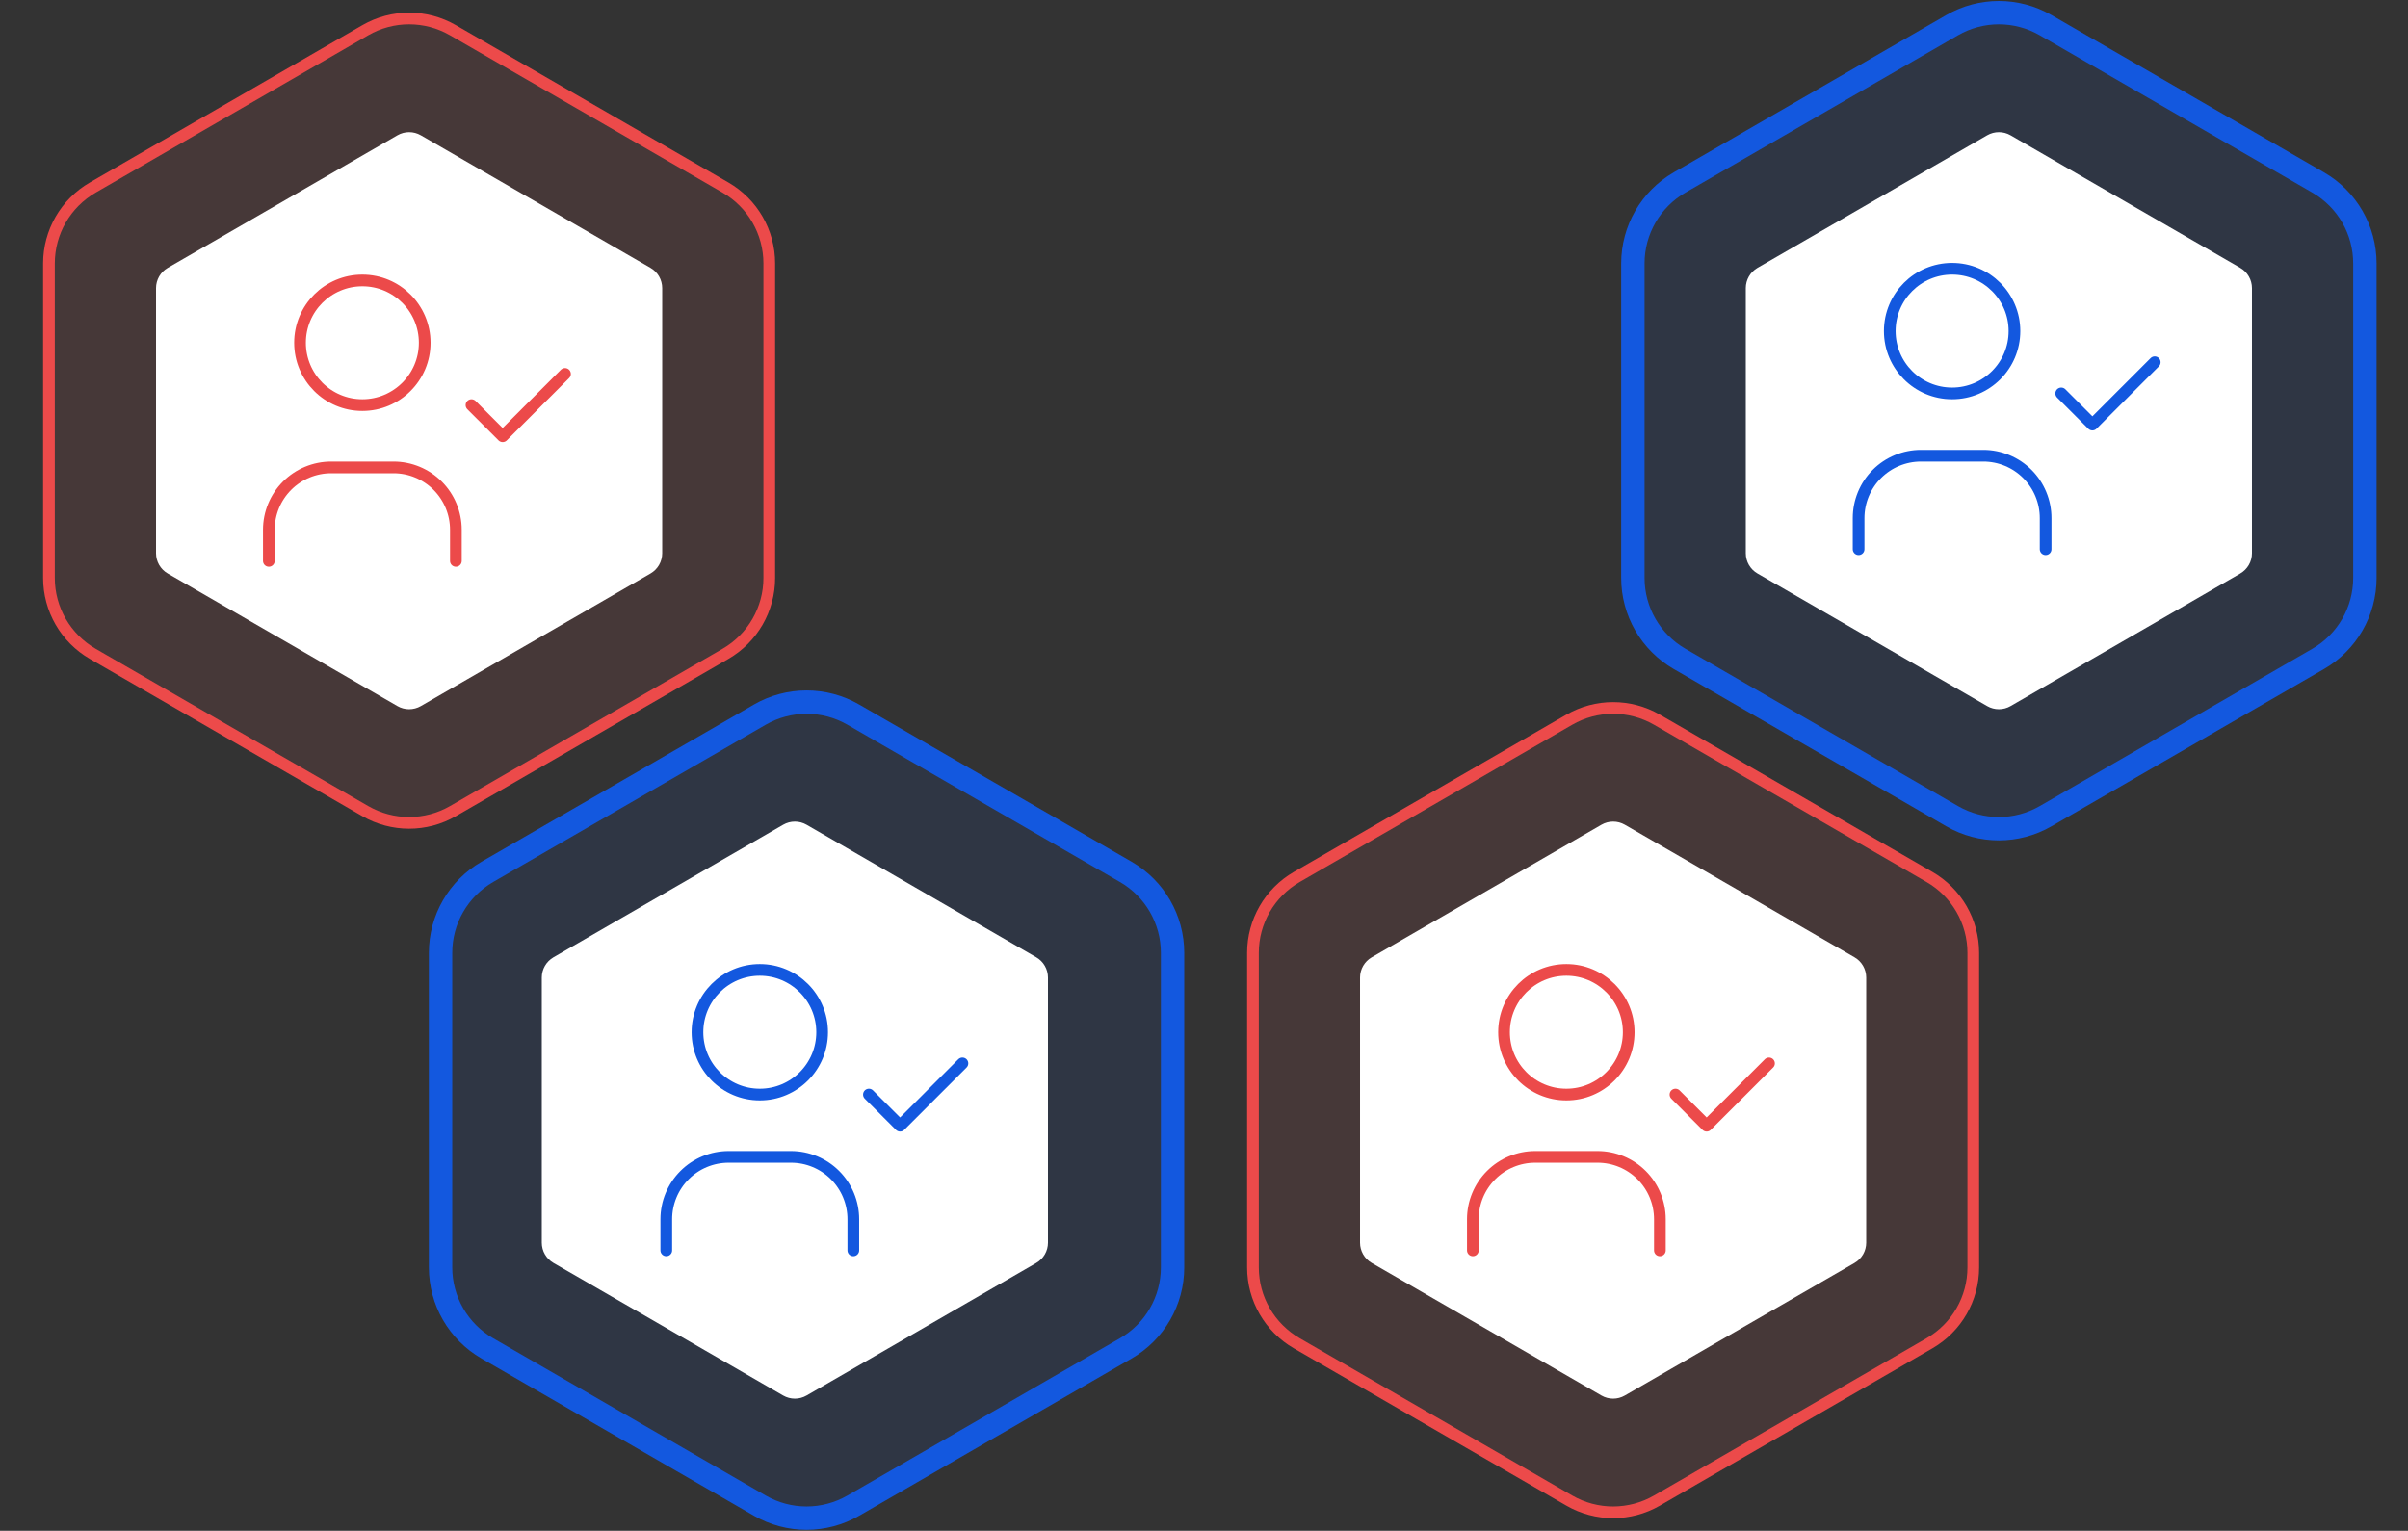 <svg width="206" height="131" viewBox="0 0 206 131" fill="none" xmlns="http://www.w3.org/2000/svg">
<rect x="0" y="0" width="206" height="131" fill="#333333" stroke="none"/>
<path d="M141.75 61.588C139.429 60.248 136.571 60.248 134.25 61.588L110.939 75.046C108.619 76.386 107.189 78.862 107.189 81.541V108.459C107.189 111.138 108.619 113.614 110.939 114.954L134.25 128.412C136.571 129.752 139.429 129.752 141.75 128.412L165.061 114.954C167.381 113.614 168.811 111.138 168.811 108.459V81.541C168.811 78.862 167.381 76.386 165.061 75.046L141.75 61.588Z" fill="#F46565" fill-opacity="0.1" stroke="#EC4A4A"/>
<path d="M38.75 2.588C36.429 1.248 33.571 1.248 31.25 2.588L7.939 16.046C5.619 17.386 4.189 19.862 4.189 22.541V49.459C4.189 52.138 5.619 54.614 7.939 55.954L31.25 69.412C33.571 70.752 36.429 70.752 38.75 69.412L62.061 55.954C64.381 54.614 65.811 52.138 65.811 49.459V22.541C65.811 19.862 64.381 17.386 62.061 16.046L38.75 2.588Z" fill="#F46565" fill-opacity="0.1" stroke="#EC4A4A"/>
<path d="M34 11.577C34.619 11.22 35.381 11.22 36 11.577L55.651 22.923C56.269 23.28 56.651 23.94 56.651 24.655V47.345C56.651 48.06 56.269 48.72 55.651 49.077L36 60.423C35.381 60.78 34.619 60.78 34 60.423L14.349 49.077C13.731 48.72 13.349 48.06 13.349 47.345V24.655C13.349 23.94 13.731 23.28 14.349 22.923L34 11.577Z" fill="white"/>
<path d="M175 2.155C172.525 0.726 169.475 0.726 167 2.155L143.689 15.613C141.214 17.042 139.689 19.683 139.689 22.541V49.459C139.689 52.317 141.214 54.958 143.689 56.387L167 69.845C169.475 71.274 172.525 71.274 175 69.845L198.311 56.387C200.786 54.958 202.311 52.317 202.311 49.459V22.541C202.311 19.683 200.786 17.042 198.311 15.613L175 2.155Z" fill="#1358DF" fill-opacity="0.1" stroke="#1358DF" stroke-width="2"/>
<path d="M170 11.577C170.619 11.22 171.381 11.22 172 11.577L191.651 22.923C192.269 23.28 192.651 23.94 192.651 24.655V47.345C192.651 48.06 192.269 48.72 191.651 49.077L172 60.423C171.381 60.78 170.619 60.78 170 60.423L150.349 49.077C149.731 48.72 149.349 48.06 149.349 47.345V24.655C149.349 23.94 149.731 23.28 150.349 22.923L170 11.577Z" fill="white"/>
<path d="M73 61.155C70.525 59.726 67.475 59.726 65 61.155L41.689 74.613C39.214 76.042 37.689 78.683 37.689 81.541V108.459C37.689 111.317 39.214 113.958 41.689 115.387L65 128.845C67.475 130.274 70.525 130.274 73 128.845L96.311 115.387C98.786 113.958 100.311 111.317 100.311 108.459V81.541C100.311 78.683 98.786 76.042 96.311 74.613L73 61.155Z" fill="#1358DF" fill-opacity="0.1" stroke="#1358DF" stroke-width="2"/>
<path d="M137 70.577C137.619 70.22 138.381 70.22 139 70.577L158.651 81.923C159.269 82.28 159.651 82.94 159.651 83.655V106.345C159.651 107.06 159.269 107.72 158.651 108.077L139 119.423C138.381 119.78 137.619 119.78 137 119.423L117.349 108.077C116.731 107.72 116.349 107.06 116.349 106.345V83.655C116.349 82.94 116.731 82.28 117.349 81.923L137 70.577Z" fill="white"/>
<path d="M67 70.577C67.619 70.22 68.381 70.22 69 70.577L88.651 81.923C89.269 82.28 89.651 82.94 89.651 83.655V106.345C89.651 107.06 89.269 107.72 88.651 108.077L69 119.423C68.381 119.78 67.619 119.78 67 119.423L47.349 108.077C46.731 107.72 46.349 107.06 46.349 106.345V83.655C46.349 82.94 46.731 82.28 47.349 81.923L67 70.577Z" fill="white"/>
<path d="M30.999 34.667C33.945 34.667 36.333 32.279 36.333 29.333C36.333 26.388 33.945 24 30.999 24C28.054 24 25.666 26.388 25.666 29.333C25.666 32.279 28.054 34.667 30.999 34.667Z" stroke="#EC4A4A" stroke-linecap="round" stroke-linejoin="round"/>
<path d="M23 48V45.333C23 43.919 23.562 42.562 24.562 41.562C25.562 40.562 26.919 40 28.333 40H33.667C35.081 40 36.438 40.562 37.438 41.562C38.438 42.562 39 43.919 39 45.333V48" stroke="#EC4A4A" stroke-linecap="round" stroke-linejoin="round"/>
<path d="M40.334 34.667L43.001 37.333L48.334 32" stroke="#EC4A4A" stroke-linecap="round" stroke-linejoin="round"/>
<path d="M133.999 93.667C136.945 93.667 139.333 91.279 139.333 88.333C139.333 85.388 136.945 83 133.999 83C131.054 83 128.666 85.388 128.666 88.333C128.666 91.279 131.054 93.667 133.999 93.667Z" stroke="#EC4A4A" stroke-linecap="round" stroke-linejoin="round"/>
<path d="M126 107V104.333C126 102.919 126.562 101.562 127.562 100.562C128.562 99.562 129.919 99 131.333 99H136.667C138.081 99 139.438 99.562 140.438 100.562C141.438 101.562 142 102.919 142 104.333V107" stroke="#EC4A4A" stroke-linecap="round" stroke-linejoin="round"/>
<path d="M143.334 93.667L146.001 96.333L151.334 91" stroke="#EC4A4A" stroke-linecap="round" stroke-linejoin="round"/>
<path d="M64.999 93.667C67.945 93.667 70.333 91.279 70.333 88.333C70.333 85.388 67.945 83 64.999 83C62.054 83 59.666 85.388 59.666 88.333C59.666 91.279 62.054 93.667 64.999 93.667Z" stroke="#1358DF" stroke-linecap="round" stroke-linejoin="round"/>
<path d="M57 107V104.333C57 102.919 57.562 101.562 58.562 100.562C59.562 99.562 60.919 99 62.333 99H67.667C69.081 99 70.438 99.562 71.438 100.562C72.438 101.562 73 102.919 73 104.333V107" stroke="#1358DF" stroke-linecap="round" stroke-linejoin="round"/>
<path d="M74.334 93.667L77.001 96.333L82.334 91" stroke="#1358DF" stroke-linecap="round" stroke-linejoin="round"/>
<path d="M166.999 33.667C169.945 33.667 172.333 31.279 172.333 28.333C172.333 25.388 169.945 23 166.999 23C164.054 23 161.666 25.388 161.666 28.333C161.666 31.279 164.054 33.667 166.999 33.667Z" stroke="#1358DF" stroke-linecap="round" stroke-linejoin="round"/>
<path d="M159 47V44.333C159 42.919 159.562 41.562 160.562 40.562C161.562 39.562 162.919 39 164.333 39H169.667C171.081 39 172.438 39.562 173.438 40.562C174.438 41.562 175 42.919 175 44.333V47" stroke="#1358DF" stroke-linecap="round" stroke-linejoin="round"/>
<path d="M176.334 33.667L179.001 36.333L184.334 31" stroke="#1358DF" stroke-linecap="round" stroke-linejoin="round"/>
</svg>
